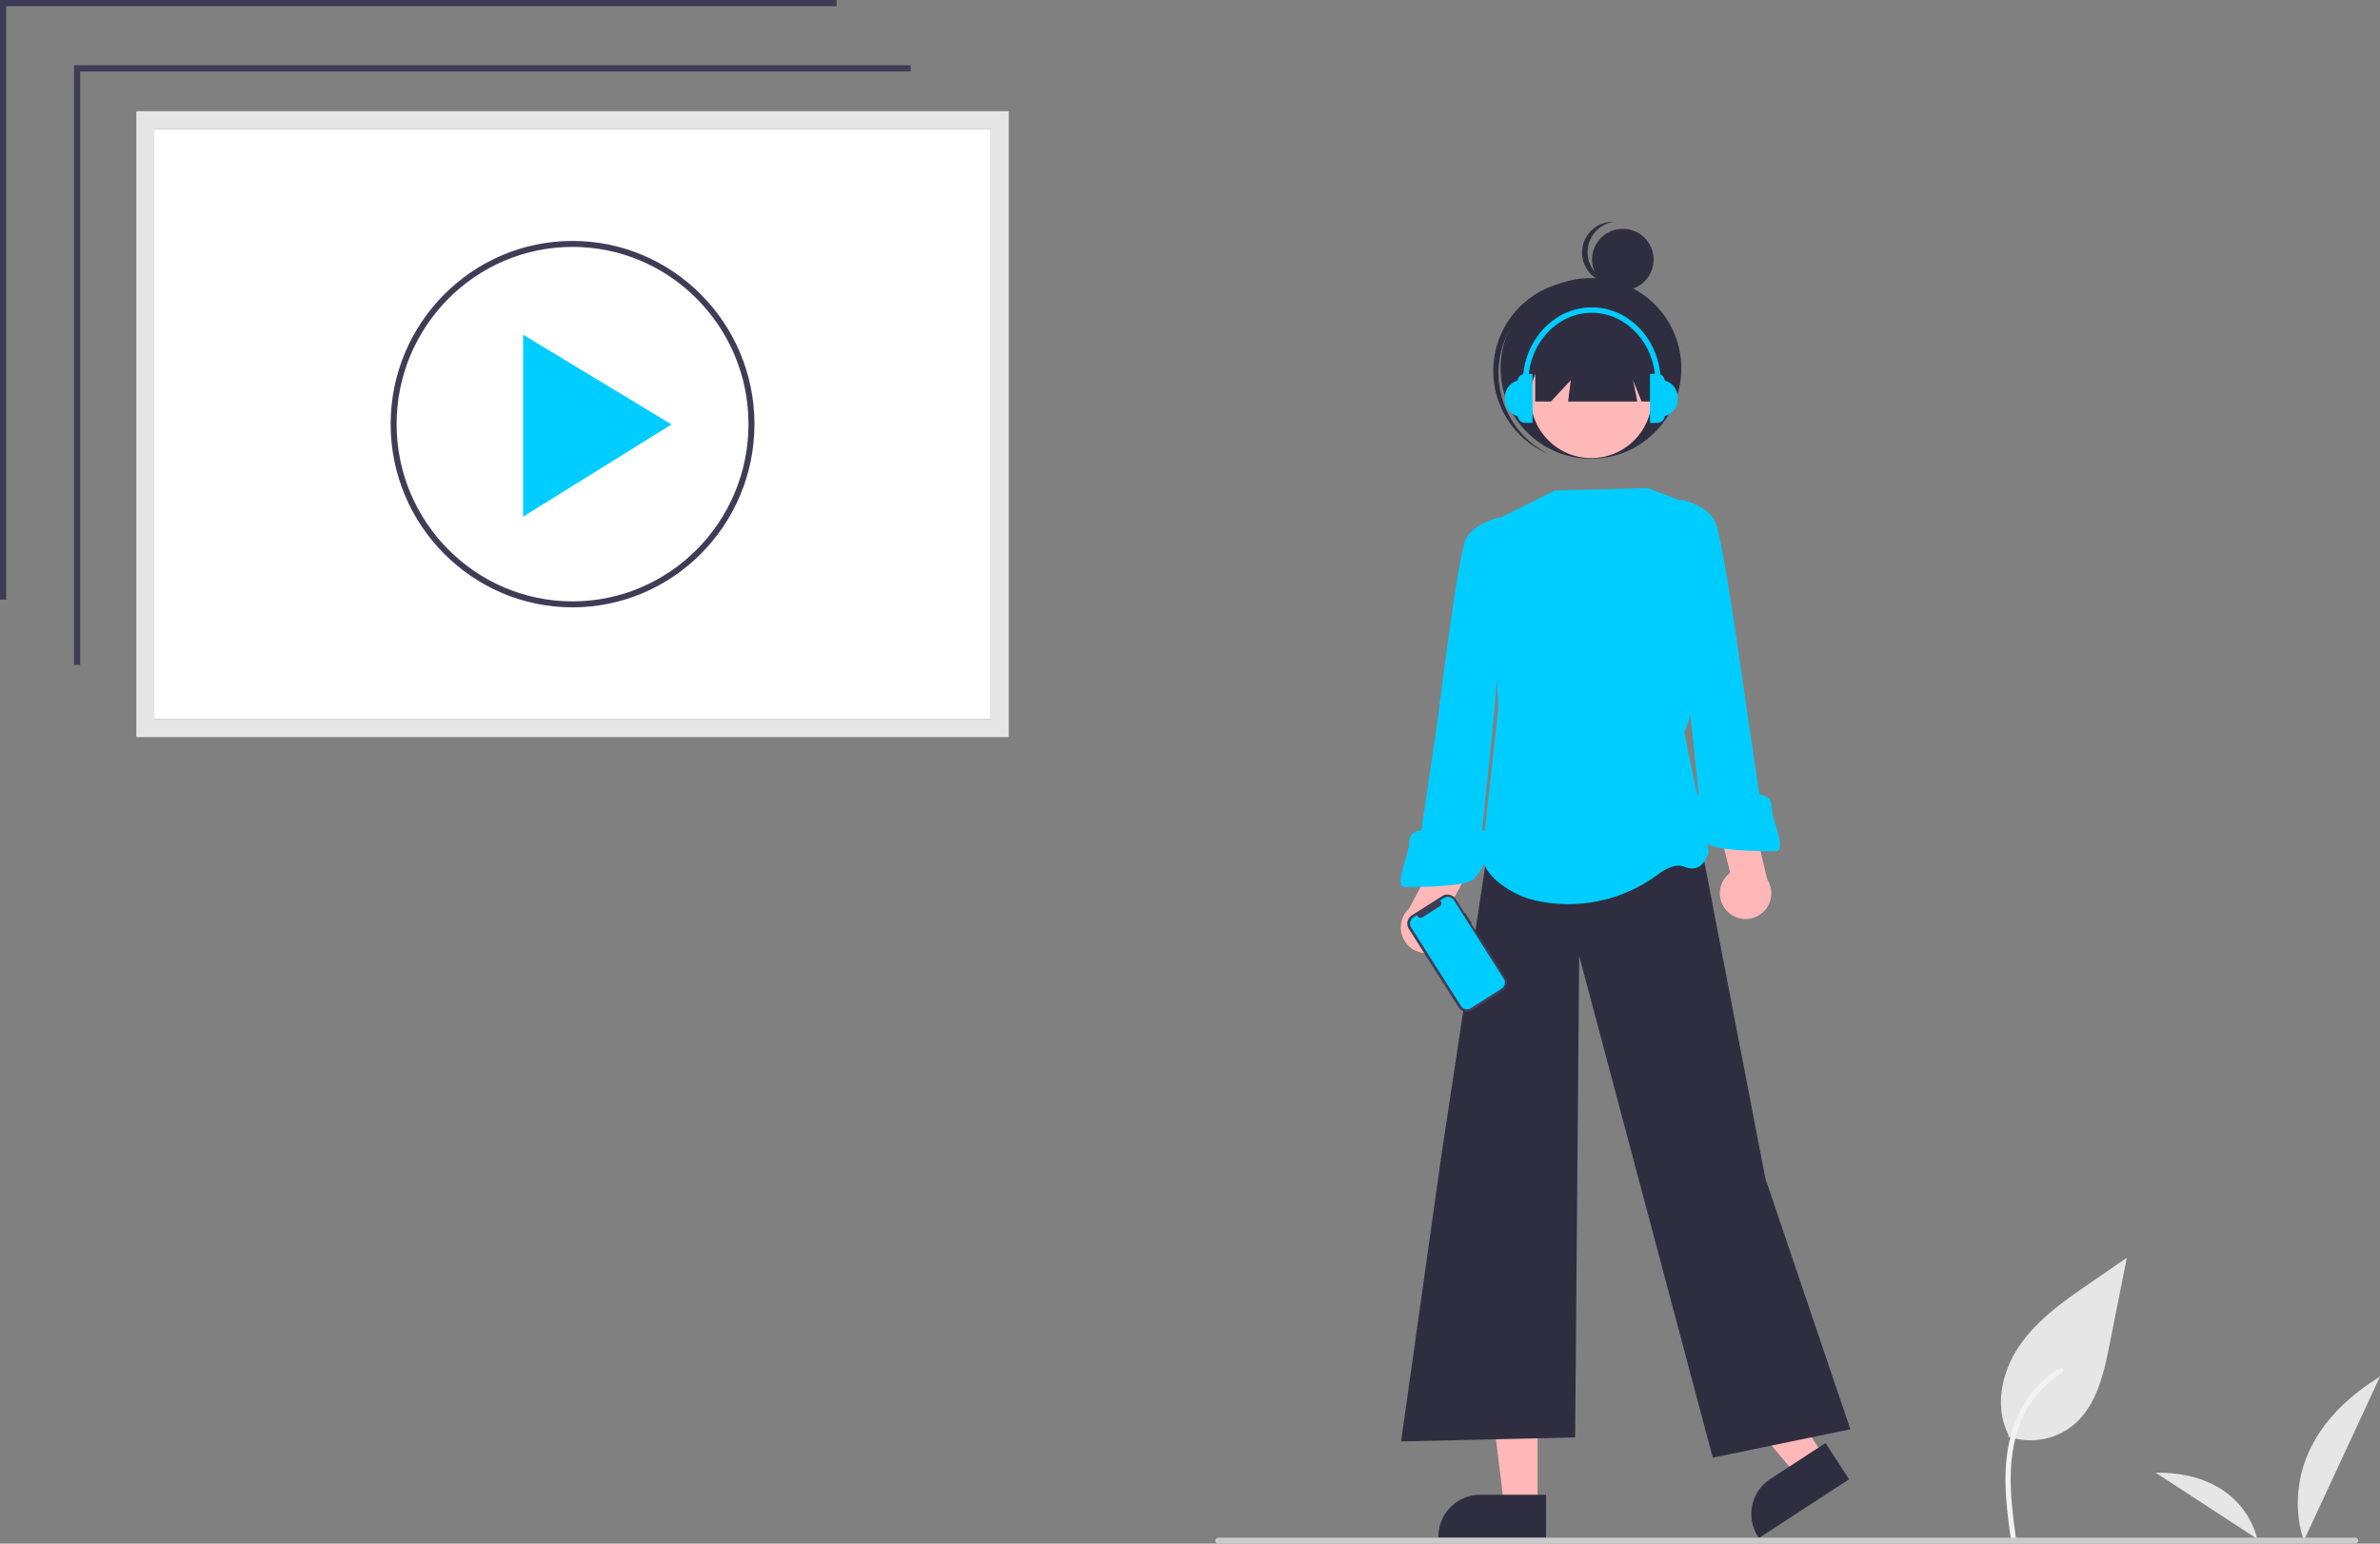 <svg id="ab80713a-a851-46d9-b7e4-877a3942e50e" data-name="Layer 1" xmlns="http://www.w3.org/2000/svg" width="797.587" height="517.337" viewBox="0 0 797.587 517.337"><rect x="0" y="0" width="797.587" height="517.337" fill="#808080" stroke="none"/><path id="fd60ad6d-234f-4794-b327-6c250fb58182" data-name="Path 461" d="M874.159,672.756a22.728,22.728,0,0,0,21.947-3.866c7.687-6.452,10.1-17.081,12.058-26.924l5.8-29.112-12.143,8.362c-8.733,6.013-17.662,12.219-23.709,20.929s-8.686,20.6-3.828,30.024" transform="translate(-201.206 -191.331)" fill="#e6e6e6"/><path id="bb4d4dd3-dbdc-44b5-88db-bf6307e476a1" data-name="Path 462" d="M875.197,708.002c-1.229-8.953-2.493-18.02-1.631-27.069.766-8.036,3.217-15.885,8.209-22.321a37.132,37.132,0,0,1,9.527-8.633c.953-.6,1.829.909.881,1.507a35.3,35.3,0,0,0-13.963,16.847c-3.04,7.732-3.528,16.161-3,24.374.317,4.967.988,9.9,1.665,14.83a.9.9,0,0,1-.61,1.074.878.878,0,0,1-1.074-.61Z" transform="translate(-201.206 -191.331)" fill="#f2f2f2"/><path id="fe08dba1-9a00-49ac-809e-caf1a04d3592" data-name="Path 482" d="M973.289,707.644s-12.753-31.391,25.505-54.934Z" transform="translate(-201.206 -191.331)" fill="#e6e6e6"/><path id="ae08b72c-0170-4ceb-bc44-c76ada017e82" data-name="Path 483" d="M957.605,707.072s-3.89-22.374-34-22.182Z" transform="translate(-201.206 -191.331)" fill="#e6e6e6"/><path d="M252.899,432.361H533.257V234.599H252.899Z" transform="translate(-201.206 -191.331)" fill="#fff"/><path d="M539.257,438.361H246.899V228.599H539.257Zm-286.358-6H533.257V234.599H252.899Z" transform="translate(-201.206 -191.331)" fill="#e6e6e6"/><polygon points="26.878 222.855 24.811 222.855 24.811 21.869 305.177 21.869 305.177 23.952 26.878 23.952 26.878 222.855" fill="#3f3d56"/><polygon points="2.068 200.986 0 200.986 0 0 280.366 0 280.366 2.083 2.068 2.083 2.068 200.986" fill="#3f3d56"/><ellipse cx="191.872" cy="142.148" rx="59.959" ry="60.4" fill="#fff"/><path d="M393.078,394.88c-33.613,0-60.959-27.544-60.959-61.4s27.346-61.4,60.959-61.4c33.613,0,60.959,27.544,60.959,61.4S426.691,394.88,393.078,394.88Zm0-120.8c-32.51,0-58.959,26.646-58.959,59.4s26.449,59.4,58.959,59.4,58.959-26.646,58.959-59.4S425.589,274.08,393.078,274.08Z" transform="translate(-201.206 -191.331)" fill="#3f3d56"/><polygon points="175.301 112.182 175.301 173.156 225.051 142.252 175.301 112.182" fill="#00cdff"/><polygon points="515.259 504.614 504.072 504.614 498.75 461.462 515.261 461.462 515.259 504.614" fill="#ffb7b7"/><path d="M719.319,706.79l-36.074-.001v-.456a14.042,14.042,0,0,1,14.041-14.041h.001l22.033.001Z" transform="translate(-201.206 -191.331)" fill="#2f2e41"/><polygon points="611.378 488.26 601.998 494.358 574.014 461.081 587.858 452.081 611.378 488.26" fill="#ffb7b7"/><path d="M820.887,687.129l-30.244,19.662-.249-.383a14.042,14.042,0,0,1,4.118-19.425l.001-0,18.472-12.009Z" transform="translate(-201.206 -191.331)" fill="#2f2e41"/><circle cx="543.846" cy="86.994" r="10.308" fill="#2f2e41"/><path d="M735.322,282.075a10.31,10.31,0,0,1,6.662-16.402,10.306,10.306,0,1,0,1.281,20.488A10.283,10.283,0,0,1,735.322,282.075Z" transform="translate(-201.206 -191.331)" fill="#2f2e41"/><circle cx="533.167" cy="123.47" r="30.281" fill="#2f2e41"/><path d="M706.158,303.771a30.275,30.275,0,0,1,39.21-15.289c-.306-.153-.609-.308-.922-.452a30.281,30.281,0,0,0-25.269,55.038c.313.144.629.273.944.405A30.275,30.275,0,0,1,706.158,303.771Z" transform="translate(-201.206 -191.331)" fill="#2f2e41"/><polygon points="569.908 282.368 591.609 394.944 620.092 479.035 573.977 488.53 529.218 320.345 527.861 481.749 469.539 483.105 483.103 386.805 499.57 278.086 569.908 282.368" fill="#2f2e41"/><circle cx="533.262" cy="133.196" r="20.345" fill="#ffb8b8"/><path d="M753.482,354.917l-31.196.782L700.585,366.549l2.713,62.391-5.259,47.778s-1.966,7.488,11.597,14.27c4.34,2.17,9.931,3.09,15.527,3.338a50.299,50.299,0,0,0,31.866-10.077c2.845-2.085,5.996-3.478,8.66-2.412,6.782,2.713,8.138-5.425,8.138-5.425l-8.138-39.334,12.207-37.403-12.329-40.151Z" transform="translate(-201.206 -191.331)" fill="#00cdff"/><polygon points="514.481 111.924 514.481 134.576 519.728 134.576 526.404 127.423 525.51 134.576 548.698 134.576 547.268 127.423 550.129 134.576 553.825 134.576 553.825 111.924 514.481 111.924" fill="#2f2e41"/><path d="M759.103,318.886a2.481,2.481,0,0,0-2.465-2.245h-2.49V333.052h2.49a2.481,2.481,0,0,0,2.465-2.245,5.846,5.846,0,0,0,4.326-5.641v-.639A5.846,5.846,0,0,0,759.103,318.886Z" transform="translate(-201.206 -191.331)" fill="#00cdff"/><path d="M714.109,331.015h-2.753a5.849,5.849,0,0,1-5.849-5.849v-.639a5.849,5.849,0,0,1,5.849-5.849h2.753v12.336Z" transform="translate(-201.206 -191.331)" fill="#00cdff"/><path d="M714.788,333.052h-2.49a2.49,2.49,0,0,1-2.49-2.49h0V319.131a2.49,2.49,0,0,1,2.49-2.49h2.49v16.411Z" transform="translate(-201.206 -191.331)" fill="#00cdff"/><path d="M757.771,319.537h-1.825c0-12.89-9.551-23.376-21.29-23.376-11.74,0-21.291,10.486-21.291,23.376h-1.825c0-13.896,10.37-25.201,23.116-25.201C747.401,294.336,757.771,305.642,757.771,319.537Z" transform="translate(-201.206 -191.331)" fill="#00cdff"/><path d="M683.419,509.696a8.557,8.557,0,0,0,2.574-12.866l9.398-17.148-9.028-8.253L673.432,495.832a8.603,8.603,0,0,0,9.987,13.864Z" transform="translate(-201.206 -191.331)" fill="#ffb7b7"/><path d="M707.367,366.549l-3.651-1.789s-8.556,1.789-11.268,7.214-9.494,61.035-9.494,61.035l-5.425,36.621s-4.069,0-4.069,4.069-5.425,14.92-1.356,14.92,20.345,0,23.058-2.713,8.138-13.563,6.782-14.92-4.069-1.356-4.069-1.356l3.816-36.714Z" transform="translate(-201.206 -191.331)" fill="#00cdff"/><path d="M780.261,496.949a8.557,8.557,0,0,1,.765-13.099l-4.753-18.968,10.822-5.699,6.335,26.88a8.603,8.603,0,0,1-13.17,10.886Z" transform="translate(-201.206 -191.331)" fill="#ffb7b7"/><path d="M766.649,420.916l3.816,36.714s-2.713,0-4.069,1.356,4.069,12.207,6.782,14.92,18.989,2.713,23.058,2.713-1.356-10.851-1.356-14.92-4.069-4.069-4.069-4.069l-5.425-36.621s-6.782-49.61-9.494-55.035-11.268-7.214-11.268-7.214L760.971,360.549Z" transform="translate(-201.206 -191.331)" fill="#00cdff"/><path d="M692.264,497.35l-.175.111-3.043-4.796a3.287,3.287,0,0,0-4.537-1.015l-10.161,6.447a3.287,3.287,0,0,0-1.015,4.537h0l16.693,26.311a3.287,3.287,0,0,0,4.537,1.015l10.161-6.447a3.287,3.287,0,0,0,1.015-4.537l-11.484-18.101.175-.111Z" transform="translate(-201.206 -191.331)" fill="#3f3d56"/><path d="M688.468,493.06,705.136,519.332a2.455,2.455,0,0,1-.758,3.388l-10.21,6.477a2.455,2.455,0,0,1-3.388-.758l-16.668-26.273a2.455,2.455,0,0,1,.758-3.388l1.239-.786a1.167,1.167,0,0,0,1.773.778l5.821-3.693a1.167,1.167,0,0,0,.051-1.935l1.326-.841A2.455,2.455,0,0,1,688.468,493.06Z" transform="translate(-201.206 -191.331)" fill="#00cdff"/><path d="M990.484,708.669h-381a1,1,0,0,1,0-2h381a1,1,0,0,1,0,2Z" transform="translate(-201.206 -191.331)" fill="#cbcbcb"/></svg>